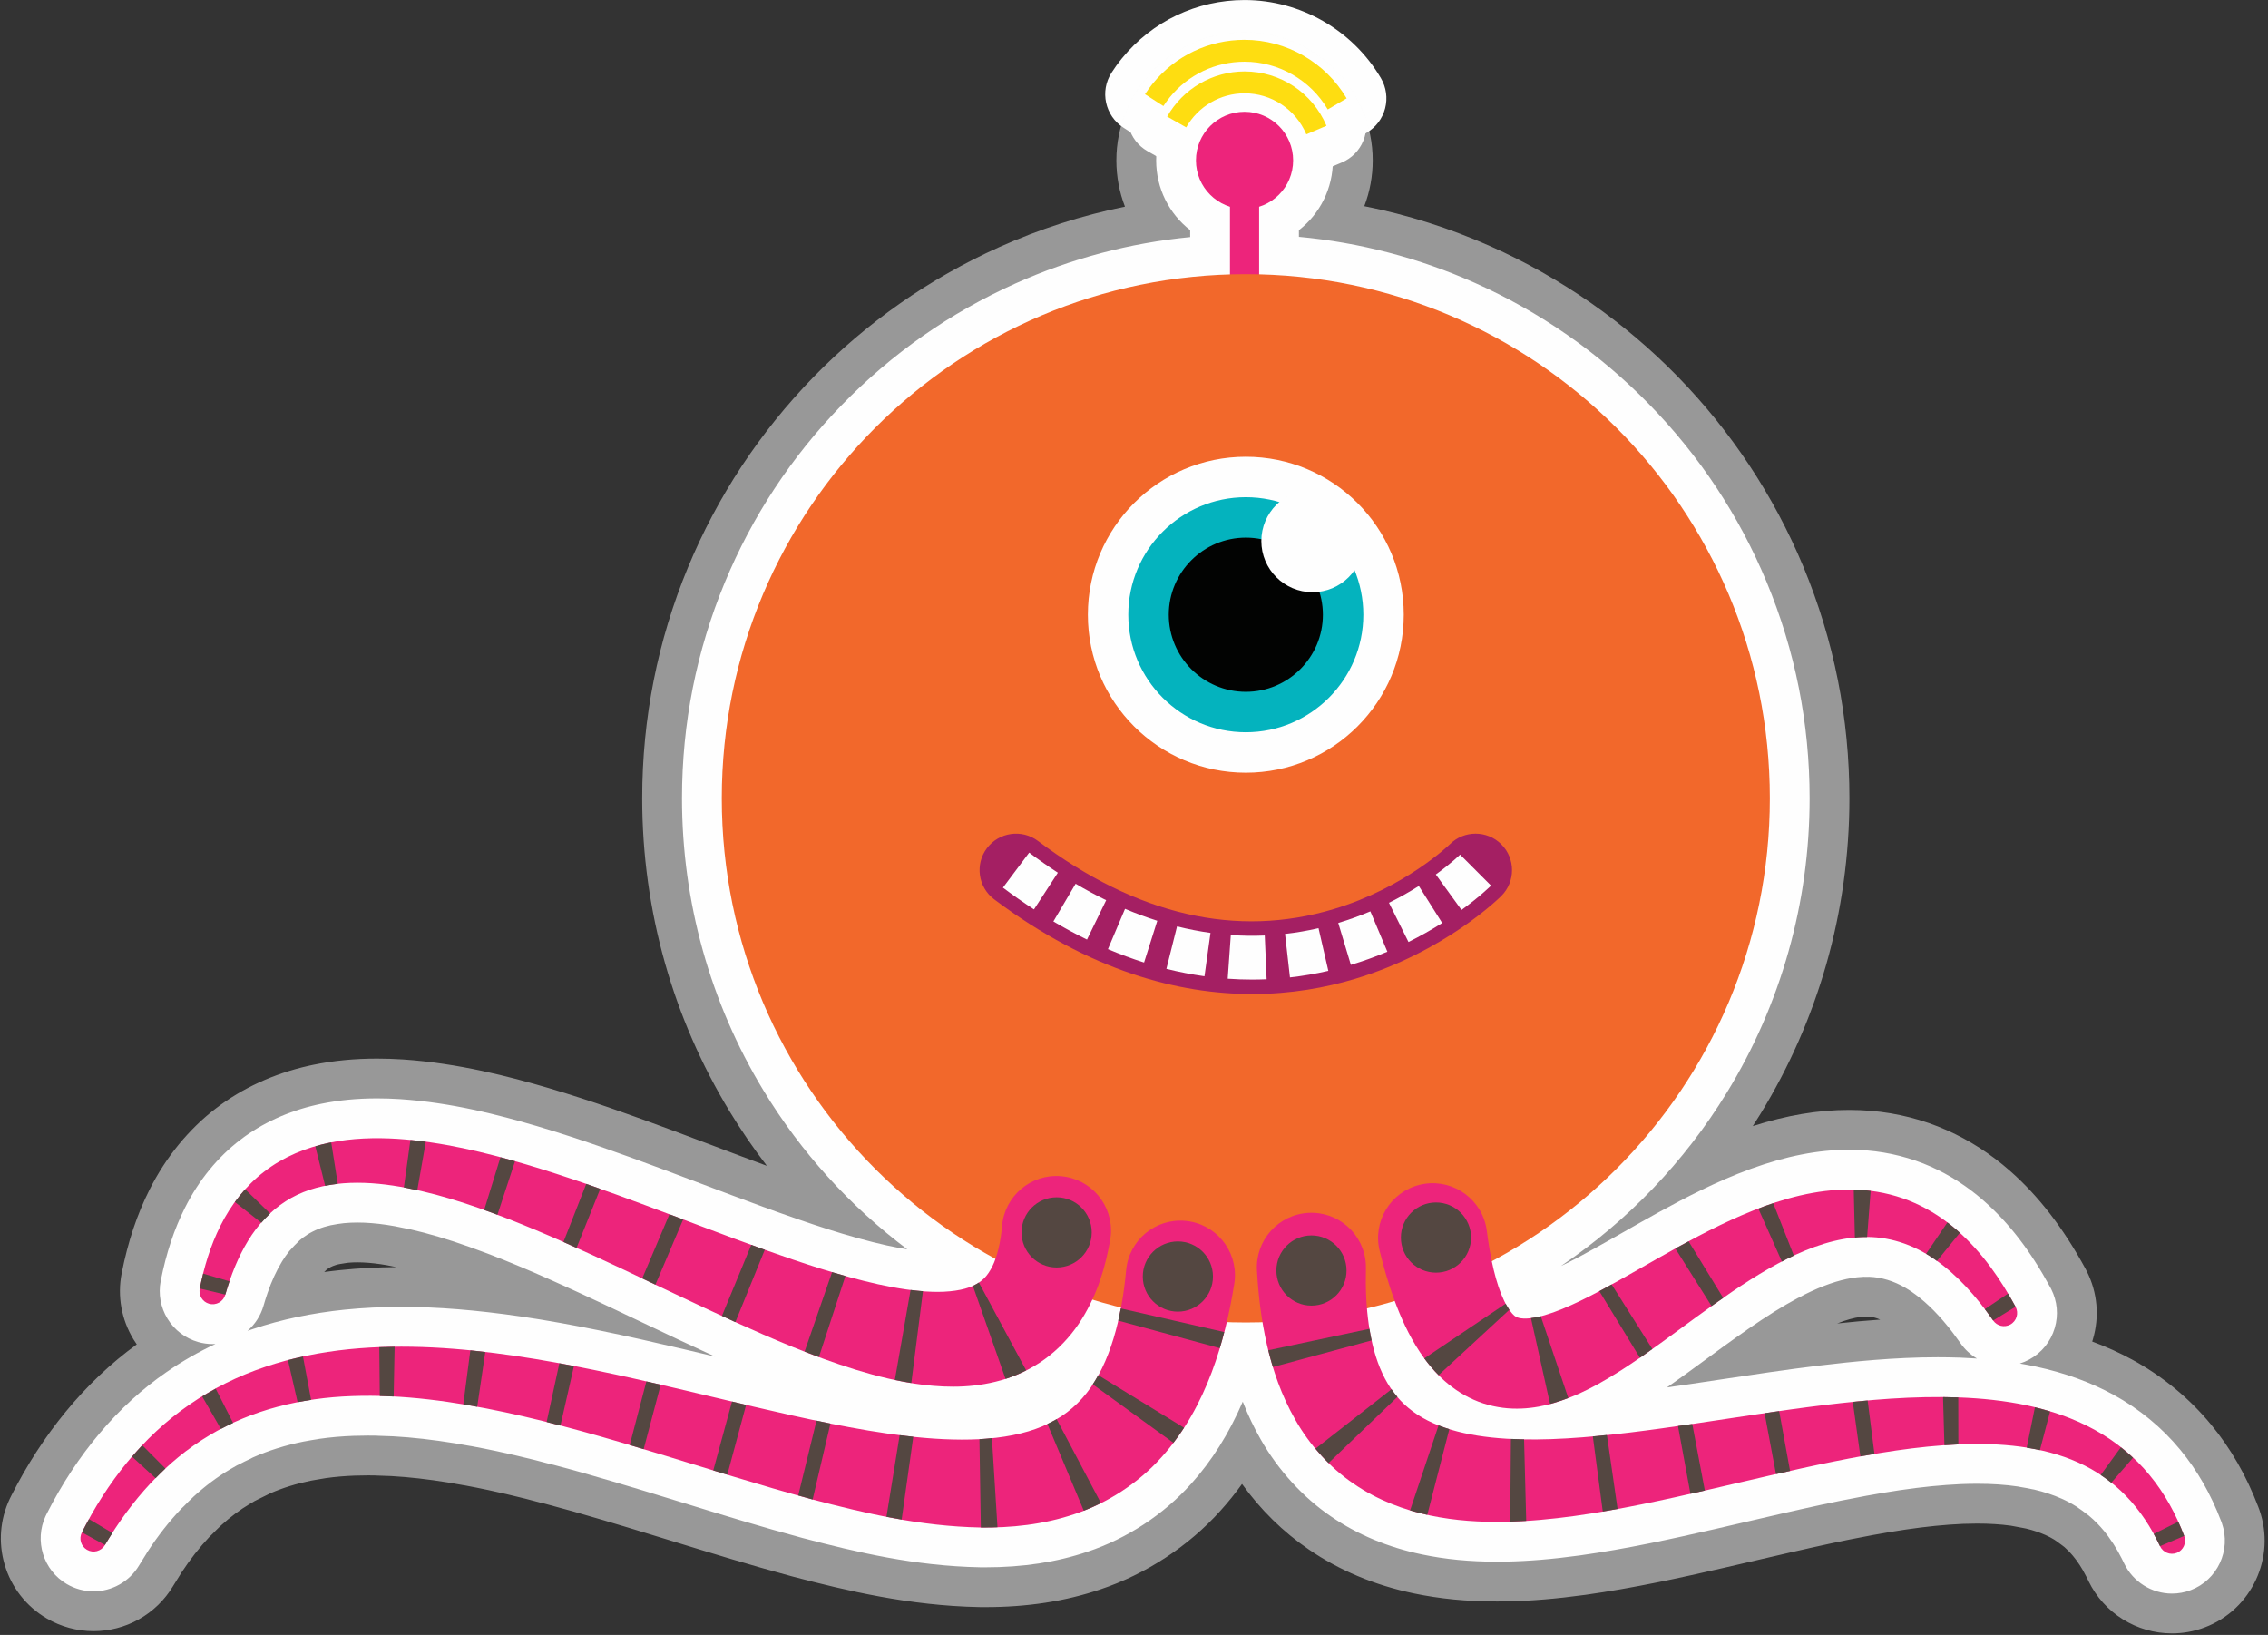 <?xml version="1.0" encoding="UTF-8" standalone="no"?>
<svg width="419px" height="302px" viewBox="0 0 419 302" version="1.1" xmlns="http://www.w3.org/2000/svg" xmlns:xlink="http://www.w3.org/1999/xlink">
    <rect x="0" y="0" width="419" height="302" fill="#333333" stroke="none"/>
    <!-- Generator: Sketch 3.8.3 (29802) - http://www.bohemiancoding.com/sketch -->
    <title>Page 1</title>
    <desc>Created with Sketch.</desc>
    <defs></defs>
    <g id="Page-1" stroke="none" stroke-width="1" fill="none" fill-rule="evenodd">
        <g id="Start-Screen-1" transform="translate(-759, -384)">
            <g id="Group-10" transform="translate(745, 342)">
                <g id="Group-2">
                    <g id="Page-1" transform="translate(14.158, 42)">
                        <path d="M245.138,27.568 C244.521,27.568 243.901,27.49 243.293,27.333 C241.406,26.843 239.791,25.624 238.802,23.943 C236.918,20.739 233.455,18.749 229.764,18.749 C226.611,18.749 223.652,20.159 221.647,22.618 C221.513,22.782 221.387,22.946 221.277,23.098 C221.16,23.261 221.042,23.434 220.914,23.629 C219.502,25.775 217.158,26.942 214.766,26.942 C213.403,26.942 212.026,26.564 210.796,25.772 L207.398,23.587 C203.986,21.391 202.998,16.846 205.191,13.432 C205.436,13.05 205.706,12.653 206.04,12.183 C206.052,12.165 206.065,12.147 206.078,12.13 C206.433,11.639 206.778,11.192 207.131,10.761 C212.71,3.926 220.959,0.006 229.764,0.006 C240.066,0.006 249.719,5.536 254.958,14.438 C255.946,16.118 256.227,18.123 255.738,20.01 C255.249,21.897 254.031,23.513 252.35,24.502 L248.865,26.553 C247.726,27.223 246.438,27.568 245.138,27.568 L245.138,27.568 Z" id="Fill-1" fill="#FEFEFE"></path>
                        <path d="M241.181,32.163 C238.318,32.163 235.597,30.481 234.41,27.678 C233.614,25.8 231.791,24.587 229.764,24.587 C227.956,24.587 226.272,25.574 225.368,27.163 C224.014,29.545 221.53,30.881 218.973,30.881 C217.741,30.881 216.493,30.571 215.346,29.919 L211.833,27.921 C208.306,25.915 207.072,21.429 209.076,17.901 C213.301,10.464 221.228,5.844 229.764,5.844 C239.333,5.844 247.931,11.544 251.668,20.365 C252.428,22.16 252.445,24.184 251.713,25.991 C250.982,27.798 249.563,29.241 247.768,30.001 L244.045,31.579 C243.109,31.976 242.137,32.163 241.181,32.163" id="Fill-6" fill="#FEFEFE"></path>
                        <path d="M74.035,241.406 C80.669,241.406 87.879,241.987 96.077,243.18 C105.825,244.619 115.181,246.642 126.236,249.237 C128.142,249.684 130.062,250.14 131.948,250.59 C127.367,248.498 122.834,246.343 118.446,244.258 L117.942,244.018 C117.887,243.994 117.832,243.968 117.778,243.943 C116.969,243.559 116.158,243.176 115.35,242.794 C115.258,242.75 115.167,242.705 115.078,242.659 C113.819,242.061 112.56,241.466 111.302,240.876 C108.359,239.495 105.92,238.368 103.661,237.348 C103.553,237.305 103.446,237.26 103.34,237.212 C103.063,237.087 102.786,236.962 102.51,236.836 C101.98,236.595 101.479,236.368 100.986,236.152 C100.943,236.133 100.9,236.114 100.857,236.094 C97.239,234.496 93.988,233.139 90.922,231.946 C90.399,231.744 89.866,231.541 89.331,231.34 C89.268,231.318 89.206,231.296 89.144,231.272 C88.303,230.955 87.459,230.65 86.817,230.421 C86.736,230.392 86.655,230.362 86.576,230.33 C82.555,228.9 78.986,227.839 75.685,227.093 C75.571,227.074 75.459,227.052 75.346,227.027 C74.632,226.868 73.901,226.72 73.113,226.574 C73.011,226.555 72.91,226.534 72.81,226.511 C72.252,226.411 71.771,226.331 71.317,226.263 C69.391,225.974 67.557,225.828 65.872,225.828 C65.006,225.828 64.167,225.867 63.371,225.944 C63.267,225.96 63.162,225.974 63.057,225.985 C62.52,226.045 61.96,226.134 61.343,226.256 C61.21,226.282 61.077,226.305 60.945,226.324 C59.285,226.696 57.827,227.281 56.609,228.067 C56.594,228.077 56.58,228.086 56.565,228.095 C56.098,228.391 55.638,228.734 55.191,229.117 C55.056,229.266 54.914,229.409 54.766,229.547 C54.382,229.906 54.031,230.271 53.694,230.662 C53.565,230.812 53.432,230.955 53.294,231.092 C52.815,231.687 52.363,232.332 51.947,233.013 C50.927,234.675 50.026,236.637 49.26,238.859 C49.241,238.921 49.221,238.984 49.2,239.046 C48.968,239.729 48.75,240.425 48.553,241.112 L48.529,241.194 L48.532,241.183 C48.003,243.028 46.952,244.627 45.57,245.836 C45.909,245.717 46.249,245.6 46.591,245.486 C51.793,243.737 57.5,242.535 63.541,241.917 C66.918,241.578 70.444,241.406 74.035,241.406 L74.035,241.406 Z M322.723,245.543 C322.608,245.633 322.49,245.72 322.368,245.803 L322.03,246.036 C321.587,246.342 321.168,246.63 320.761,246.92 C318.913,248.229 317.097,249.561 315.175,250.971 C312.807,252.708 310.366,254.498 307.805,256.286 C308.028,256.255 308.253,256.223 308.481,256.19 C308.587,256.17 308.694,256.152 308.801,256.137 L309.612,256.021 C310.212,255.936 310.811,255.851 311.413,255.763 L311.659,255.727 C313.65,255.433 315.633,255.133 317.622,254.833 C323.584,253.932 329.748,253.001 335.962,252.245 C341.894,251.531 349.734,250.711 357.846,250.711 C359.247,250.711 360.644,250.735 361.998,250.783 C362.005,250.783 362.012,250.784 362.019,250.784 C363.058,250.823 364.074,250.877 365.07,250.946 C363.896,250.248 362.865,249.304 362.06,248.155 C362.04,248.127 362.003,248.075 362.003,248.075 C361.61,247.515 361.176,246.922 360.675,246.262 C360.634,246.208 360.594,246.153 360.555,246.098 C358.281,243.13 355.963,240.771 353.659,239.079 C353.536,238.998 353.414,238.914 353.294,238.824 C353.234,238.78 353.081,238.664 353.081,238.663 C352.908,238.542 352.729,238.423 352.549,238.307 C352.54,238.301 352.521,238.289 352.521,238.289 C352.333,238.168 352.141,238.05 351.951,237.939 C351.914,237.917 351.876,237.894 351.839,237.871 C349.675,236.613 347.433,235.934 345.168,235.849 C345.04,235.855 344.912,235.859 344.784,235.859 C344.767,235.859 344.752,235.859 344.736,235.859 C344.614,235.858 344.492,235.856 344.37,235.854 C344.298,235.852 344.226,235.851 344.153,235.851 L344.162,235.85 C344.149,235.85 344.136,235.851 344.123,235.851 C343.908,235.858 343.597,235.886 343.268,235.915 L343.166,235.924 C343.089,235.93 343.013,235.936 342.937,235.94 C340.444,236.21 337.607,237.077 334.498,238.519 C334.461,238.537 334.424,238.555 334.387,238.572 L334.197,238.662 C333.851,238.826 333.523,238.98 333.23,239.128 C333.223,239.131 333.216,239.135 333.209,239.138 C333.135,239.176 333.059,239.22 332.983,239.262 C332.796,239.365 332.608,239.468 332.419,239.566 C332.272,239.642 332.122,239.713 331.971,239.779 C329.252,241.227 326.291,243.072 322.723,245.543 L322.723,245.543 Z M401.101,294.366 C397.366,294.366 393.917,292.2 392.292,288.841 C392.276,288.809 392.261,288.777 392.246,288.745 C391.975,288.171 391.664,287.569 391.296,286.904 C391.24,286.803 391.187,286.701 391.136,286.598 C390.022,284.629 388.749,282.901 387.351,281.457 C386.847,280.935 386.312,280.437 385.751,279.968 C385.606,279.868 385.462,279.763 385.322,279.652 C384.804,279.241 384.329,278.893 383.869,278.588 C383.731,278.496 383.597,278.401 383.467,278.301 C382.6,277.755 381.684,277.264 380.737,276.841 C379.186,276.146 377.468,275.577 375.62,275.146 C375.465,275.123 375.31,275.095 375.155,275.061 C374.486,274.917 373.796,274.788 373.103,274.677 C372.939,274.65 372.776,274.619 372.615,274.582 C370.318,274.244 367.854,274.08 365.104,274.08 C364.153,274.08 363.156,274.101 362.139,274.141 C362.081,274.145 362.022,274.149 361.964,274.151 C361.219,274.185 360.437,274.23 359.575,274.291 C359.525,274.294 359.475,274.297 359.426,274.3 C355.836,274.56 351.968,275.042 347.616,275.772 C347.531,275.79 347.446,275.806 347.359,275.82 C346.545,275.957 345.725,276.101 344.852,276.26 C344.793,276.27 344.735,276.28 344.676,276.289 C343.183,276.563 341.606,276.867 339.986,277.194 C337.725,277.652 335.317,278.169 332.434,278.813 C332.34,278.838 332.246,278.861 332.15,278.882 C331.293,279.074 330.435,279.266 329.576,279.461 C329.517,279.474 329.459,279.487 329.4,279.499 C327.174,280.007 324.899,280.537 322.697,281.049 C320.707,281.512 318.71,281.977 316.706,282.437 C308.834,284.239 300.427,286.098 291.748,287.31 C291.742,287.311 291.736,287.312 291.73,287.313 C286.612,288.015 282.23,288.379 277.939,288.458 C277.421,288.467 276.919,288.471 276.415,288.471 C271.36,288.471 266.808,288.031 262.499,287.125 C256.222,285.808 250.586,283.452 245.749,280.123 C240.593,276.614 235.987,271.575 232.777,265.932 C231.508,263.72 230.397,261.391 229.432,258.914 C226.899,264.8 223.686,269.907 219.851,274.136 C214.792,279.781 208.011,284.218 200.751,286.632 C195.014,288.571 188.831,289.513 181.852,289.513 C181.543,289.513 181.234,289.512 180.926,289.508 L180.864,289.507 C168.791,289.266 158.124,286.723 148.232,284.129 C148.205,284.122 148.179,284.116 148.153,284.109 C148.08,284.09 148.007,284.071 147.934,284.05 C140.526,282.054 133.281,279.823 126.273,277.665 C123.942,276.948 121.532,276.206 119.176,275.491 C118.425,275.262 117.678,275.037 116.932,274.812 C116.835,274.787 116.738,274.76 116.642,274.732 L116.121,274.575 C115.445,274.372 114.77,274.169 114.094,273.969 C113.994,273.939 113.894,273.908 113.796,273.874 C109.361,272.559 105.615,271.503 102.086,270.575 C101.89,270.54 101.694,270.496 101.5,270.445 L100.774,270.252 C100.17,270.091 99.6,269.938 99.039,269.797 C98.946,269.774 98.854,269.749 98.763,269.723 C96.236,269.092 93.895,268.547 91.616,268.059 C90.063,267.729 88.522,267.422 87.037,267.147 C86.922,267.132 86.808,267.114 86.693,267.093 C85.772,266.926 85.003,266.789 84.243,266.665 C84.144,266.648 84.047,266.63 83.95,266.611 C79.835,265.939 76.066,265.514 72.448,265.313 C72.363,265.312 72.278,265.309 72.193,265.304 C71.395,265.263 70.579,265.239 69.816,265.22 C69.665,265.216 69.513,265.208 69.364,265.195 C68.844,265.185 68.326,265.18 67.82,265.18 C66.926,265.18 66.035,265.196 65.174,265.227 C63.003,265.302 60.873,265.488 58.823,265.783 C58.694,265.81 58.563,265.834 58.432,265.854 C57.77,265.956 56.992,266.079 56.245,266.226 C56.139,266.247 56.032,266.266 55.926,266.282 C52.58,266.956 49.431,267.945 46.55,269.226 C46.367,269.331 46.179,269.428 45.986,269.517 C45.29,269.838 44.677,270.141 44.111,270.443 C43.939,270.534 43.765,270.619 43.589,270.696 C43.139,270.944 42.698,271.198 42.275,271.455 C42.259,271.464 42.243,271.474 42.227,271.484 C39.946,272.842 37.727,274.506 35.628,276.43 C35.554,276.504 35.478,276.578 35.401,276.649 C34.894,277.121 34.377,277.647 33.848,278.189 C33.708,278.332 33.565,278.467 33.418,278.596 C31.14,280.98 29.002,283.704 27.054,286.705 C26.978,286.845 26.896,286.983 26.81,287.118 L26.697,287.295 C26.289,287.936 25.903,288.542 25.559,289.124 C25.544,289.15 25.529,289.175 25.514,289.2 C23.755,292.133 20.55,293.951 17.127,293.951 C15.387,293.951 13.674,293.484 12.171,292.6 C7.835,290.059 6.15,284.59 8.268,280.048 C8.337,279.896 8.41,279.746 8.49,279.597 C14.047,268.619 21.692,259.58 30.608,253.447 C33.443,251.48 36.465,249.746 39.645,248.258 C39.475,248.267 39.303,248.271 39.131,248.271 C38.226,248.271 37.325,248.146 36.453,247.897 C34.078,247.218 32.068,245.688 30.785,243.586 C29.512,241.499 29.067,239.029 29.532,236.63 C29.534,236.62 29.545,236.565 29.545,236.565 C30.558,231.454 32.026,227.034 34.034,223.053 C36.549,218.037 40.087,213.702 44.259,210.532 C48.205,207.495 53.09,205.26 58.39,204.065 C58.668,204.001 58.946,203.941 59.224,203.885 C62.465,203.22 65.837,202.894 69.518,202.894 C70.877,202.894 72.302,202.941 73.755,203.032 C73.767,203.033 73.778,203.034 73.789,203.034 C83.258,203.674 91.88,205.914 99.065,208.021 C99.072,208.024 99.08,208.026 99.088,208.028 C106.972,210.369 114.675,213.152 121.825,215.811 C124.077,216.65 126.291,217.484 128.364,218.268 L129.267,218.609 C133.083,220.05 137.026,221.54 140.867,222.942 C140.959,222.972 141.051,223.003 141.142,223.036 C141.468,223.154 141.794,223.274 142.12,223.394 C142.53,223.544 142.939,223.695 143.347,223.841 L143.455,223.879 C143.56,223.914 143.664,223.951 143.767,223.991 C148.474,225.669 152.1,226.877 155.468,227.887 C155.538,227.906 155.608,227.926 155.678,227.947 C156.415,228.168 157.174,228.387 157.999,228.616 C158.085,228.64 158.17,228.666 158.255,228.693 C160.182,229.228 161.952,229.673 163.66,230.052 C164.99,230.343 166.26,230.585 167.455,230.774 C156.855,222.802 147.814,212.845 140.891,201.435 C131.043,185.205 125.838,166.543 125.838,147.466 C125.838,133.663 128.497,120.251 133.739,107.601 C138.802,95.387 146.062,84.367 155.319,74.848 C164.562,65.341 175.359,57.78 187.409,52.374 C197.691,47.762 208.531,44.886 219.721,43.793 L219.721,42.518 C215.825,39.494 213.437,34.796 213.437,29.625 C213.437,20.622 220.761,13.298 229.764,13.298 C238.767,13.298 246.091,20.622 246.091,29.625 C246.091,34.795 243.703,39.493 239.808,42.518 L239.808,43.747 C251.043,44.792 261.93,47.634 272.262,52.227 C284.369,57.609 295.221,65.162 304.516,74.679 C313.821,84.206 321.121,95.246 326.213,107.491 C331.486,120.172 334.16,133.622 334.16,147.466 C334.16,166.715 328.867,185.522 318.852,201.853 C311.025,214.617 300.551,225.532 288.211,233.862 C289.276,233.355 290.446,232.763 291.765,232.063 C291.835,232.024 291.907,231.986 291.979,231.949 C292.471,231.685 292.967,231.41 293.464,231.136 L294.042,230.817 C294.14,230.763 294.239,230.712 294.338,230.663 C296.123,229.675 297.913,228.654 299.803,227.577 C301.917,226.37 304.104,225.124 306.332,223.898 C311.161,221.248 316.943,218.23 323.264,215.918 C329.837,213.532 335.783,212.376 341.46,212.376 C342.581,212.376 343.706,212.422 344.804,212.513 C348.864,212.851 352.93,213.886 356.564,215.506 C360.037,217.046 363.326,219.167 366.328,221.805 C371.03,225.94 374.946,231.039 378.652,237.854 C378.7,237.942 378.746,238.031 378.79,238.121 C379.925,240.357 380.158,242.9 379.444,245.315 C378.702,247.817 377.032,249.882 374.739,251.13 C374.182,251.432 373.598,251.679 372.998,251.868 C374.017,252.04 375.018,252.232 376.002,252.444 C381.296,253.59 386.102,255.337 390.298,257.639 C395.029,260.218 399.298,263.737 402.647,267.817 C405.753,271.569 408.288,275.995 410.18,280.975 C410.231,281.102 410.279,281.229 410.322,281.358 C412.069,286.345 409.516,291.861 404.547,293.736 C403.444,294.153 402.283,294.366 401.102,294.366 L401.101,294.366 Z" id="Fill-10" fill="#FEFEFE"></path>
                        <g id="Group-14" transform="translate(0, 5.847)" fill-opacity="0.5" fill="#FEFEFE">
                            <path d="M343.591,237.417 C343.665,237.412 343.739,237.406 343.813,237.399 L343.909,237.391 C344.032,237.38 344.186,237.366 344.296,237.357 C344.427,237.36 344.558,237.362 344.689,237.362 C344.721,237.363 344.753,237.363 344.784,237.363 C344.888,237.363 344.993,237.362 345.096,237.359 C345.788,237.412 346.497,237.595 347.216,237.908 C344.398,238.105 341.717,238.358 339.249,238.623 C340.882,237.973 342.336,237.568 343.591,237.417 M64.236,227.399 C64.751,227.354 65.299,227.332 65.872,227.332 C67.193,227.332 68.662,227.451 70.236,227.687 C70.575,227.738 70.951,227.8 71.374,227.875 C71.506,227.903 71.638,227.93 71.772,227.955 C72.229,228.039 72.663,228.125 73.085,228.213 C69.577,228.24 66.129,228.422 62.82,228.755 C62.811,228.756 62.802,228.757 62.793,228.758 C61.764,228.863 60.744,228.984 59.732,229.121 C59.748,229.106 59.763,229.091 59.779,229.076 C59.922,228.943 60.062,228.806 60.2,228.668 C60.303,228.589 60.404,228.518 60.505,228.454 C60.534,228.436 60.562,228.417 60.591,228.398 C61.041,228.109 61.63,227.874 62.348,227.697 C62.49,227.673 62.631,227.647 62.773,227.619 C63.178,227.539 63.546,227.48 63.869,227.444 C63.992,227.431 64.114,227.416 64.236,227.399 M229.764,0.1 C226.574,0.1 223.472,0.729 220.543,1.968 C217.722,3.161 215.191,4.866 213.022,7.036 C210.853,9.206 209.148,11.736 207.954,14.557 C206.715,17.486 206.087,20.588 206.087,23.778 C206.087,26.744 206.627,29.628 207.674,32.328 C199.686,33.951 191.906,36.454 184.401,39.82 C177.981,42.7 171.798,46.215 166.023,50.266 C160.302,54.281 154.927,58.86 150.049,63.876 C145.168,68.896 140.739,74.401 136.886,80.236 C132.992,86.134 129.649,92.426 126.95,98.939 C121.335,112.486 118.488,126.845 118.488,141.619 C118.488,151.973 119.909,162.231 122.711,172.109 C125.428,181.687 129.43,190.87 134.607,199.402 C136.731,202.902 139.041,206.275 141.523,209.506 C138.346,208.334 135.167,207.133 131.837,205.875 L131.354,205.693 C131.315,205.678 131.276,205.663 131.238,205.648 L131.032,205.571 L130.94,205.536 C128.958,204.788 126.658,203.92 124.393,203.076 C117.115,200.37 109.272,197.537 101.18,195.135 C101.164,195.13 101.149,195.125 101.133,195.121 C94.009,193.031 84.519,190.544 74.284,189.853 C74.261,189.852 74.239,189.851 74.217,189.849 C72.61,189.748 71.029,189.697 69.518,189.697 C65.34,189.697 61.488,190.07 57.742,190.838 C57.427,190.902 57.1,190.973 56.771,191.048 C50.439,192.476 44.567,195.174 39.782,198.855 C34.743,202.693 30.488,207.892 27.471,213.897 L27.471,213.897 C25.161,218.477 23.482,223.508 22.338,229.277 L22.338,229.277 L22.33,229.313 C22.326,229.336 22.321,229.359 22.317,229.382 C21.501,233.585 22.281,237.913 24.511,241.569 C24.702,241.882 24.902,242.187 25.111,242.485 C20.327,245.954 15.907,250.145 11.954,254.961 C8.17,259.571 4.806,264.761 1.953,270.389 C1.844,270.597 1.74,270.807 1.642,271.019 C-0.152,274.815 -0.49,279.106 0.696,283.148 C1.928,287.353 4.689,290.888 8.469,293.103 C11.094,294.642 14.087,295.455 17.128,295.455 C20.053,295.455 22.949,294.699 25.502,293.269 C28.093,291.817 30.268,289.707 31.801,287.161 C31.83,287.113 31.859,287.064 31.888,287.015 C32.17,286.538 32.524,285.982 32.899,285.393 L33.01,285.219 C33.124,285.04 33.234,284.858 33.34,284.675 C34.953,282.212 36.702,279.978 38.55,278.019 C38.739,277.844 38.925,277.664 39.106,277.478 C39.571,277.002 40.02,276.544 40.406,276.185 C40.505,276.093 40.603,276 40.699,275.906 C42.397,274.361 44.175,273.032 45.989,271.952 C46.02,271.933 46.051,271.914 46.082,271.896 C46.349,271.734 46.624,271.574 46.904,271.416 C47.128,271.311 47.349,271.2 47.57,271.082 C48.01,270.847 48.5,270.606 49.065,270.345 C49.314,270.23 49.56,270.108 49.801,269.98 C52.081,268.99 54.578,268.214 57.242,267.669 C57.382,267.645 57.523,267.62 57.664,267.592 C58.276,267.471 58.958,267.363 59.545,267.273 C59.716,267.247 59.886,267.218 60.055,267.186 C61.786,266.944 63.585,266.79 65.414,266.727 C65.423,266.727 65.432,266.726 65.441,266.726 C66.214,266.698 67.015,266.684 67.822,266.684 C68.215,266.684 68.616,266.687 69.02,266.694 C69.222,266.707 69.425,266.716 69.628,266.721 C70.343,266.74 71.102,266.762 71.815,266.798 C71.93,266.804 72.045,266.809 72.16,266.812 C75.444,266.999 78.883,267.388 82.647,267.999 C82.781,268.025 82.916,268.049 83.052,268.071 C83.832,268.199 84.664,268.349 85.383,268.479 C85.539,268.508 85.696,268.534 85.853,268.557 C87.226,268.812 88.65,269.097 90.094,269.404 C92.256,269.867 94.476,270.383 96.867,270.979 C96.994,271.014 97.12,271.048 97.248,271.08 C97.756,271.207 98.299,271.352 98.874,271.506 C99.123,271.572 99.372,271.639 99.621,271.705 C99.896,271.777 100.172,271.842 100.449,271.898 C103.801,272.783 107.372,273.79 111.582,275.038 C111.722,275.084 111.863,275.128 112.006,275.17 C112.676,275.369 113.345,275.57 114.016,275.771 L114.529,275.925 C114.664,275.966 114.799,276.004 114.935,276.041 C115.634,276.252 116.334,276.463 117.034,276.676 C119.382,277.388 121.782,278.127 124.104,278.842 C131.16,281.015 138.455,283.261 145.973,285.287 C146.12,285.329 146.267,285.368 146.415,285.405 C156.279,287.99 167.864,290.753 180.717,291.01 C180.758,291.011 180.799,291.011 180.84,291.012 C181.176,291.016 181.514,291.018 181.852,291.018 C189.64,291.018 196.588,289.95 203.091,287.754 C211.529,284.943 219.414,279.783 225.307,273.214 C226.714,271.662 228.046,270.01 229.299,268.265 C232.711,273.022 236.897,277.141 241.603,280.346 C247.241,284.222 253.763,286.956 260.99,288.473 C265.8,289.483 270.847,289.975 276.416,289.975 C276.948,289.975 277.495,289.97 278.04,289.962 C278.052,289.961 278.064,289.961 278.076,289.961 C282.662,289.876 287.318,289.491 292.728,288.749 C292.741,288.747 292.753,288.745 292.766,288.744 C301.735,287.49 310.318,285.593 318.341,283.757 C320.374,283.29 322.411,282.816 324.381,282.358 C326.547,281.854 328.784,281.333 330.968,280.834 C331.048,280.817 331.127,280.8 331.207,280.782 C332.053,280.59 332.897,280.401 333.741,280.212 L333.755,280.209 C333.889,280.179 334.022,280.147 334.154,280.114 C336.923,279.495 339.249,278.997 341.444,278.552 C342.995,278.239 344.503,277.948 345.929,277.686 C346.008,277.673 346.086,277.66 346.164,277.646 C347.005,277.493 347.795,277.354 348.579,277.222 C348.702,277.202 348.824,277.18 348.946,277.156 C352.994,276.48 356.58,276.032 359.889,275.789 C359.955,275.785 360.021,275.781 360.088,275.777 C360.887,275.721 361.609,275.679 362.295,275.648 C362.368,275.644 362.441,275.641 362.514,275.636 C363.406,275.602 364.276,275.584 365.104,275.584 C367.368,275.584 369.457,275.716 371.325,275.976 C371.528,276.017 371.733,276.055 371.939,276.088 C372.505,276.178 373.066,276.284 373.607,276.4 C373.796,276.441 373.984,276.478 374.173,276.511 C375.474,276.826 376.668,277.226 377.727,277.7 C377.731,277.702 377.734,277.703 377.737,277.705 C378.292,277.953 378.83,278.235 379.343,278.546 C379.495,278.656 379.649,278.762 379.806,278.866 C380.087,279.053 380.406,279.288 380.755,279.564 C380.913,279.689 381.073,279.811 381.234,279.928 C381.522,280.179 381.796,280.44 382.054,280.706 C382.06,280.712 382.066,280.719 382.072,280.725 C383.005,281.688 383.874,282.867 384.66,284.233 C384.726,284.361 384.794,284.489 384.864,284.615 C385.157,285.143 385.398,285.609 385.601,286.04 C385.635,286.111 385.669,286.181 385.703,286.251 C387.111,289.136 389.29,291.556 392.016,293.261 C394.745,294.967 397.887,295.87 401.102,295.87 C403.173,295.87 405.207,295.498 407.147,294.765 C415.849,291.479 420.321,281.813 417.258,273.077 C417.186,272.868 417.109,272.661 417.028,272.456 C414.852,266.748 411.921,261.647 408.314,257.29 C404.371,252.49 399.355,248.355 393.805,245.332 C391.473,244.054 388.987,242.928 386.366,241.96 C386.409,241.826 386.451,241.691 386.491,241.555 C387.741,237.331 387.337,232.884 385.356,228.972 C385.277,228.812 385.194,228.653 385.109,228.496 C381.034,221.002 376.478,215.096 371.182,210.439 C367.623,207.311 363.713,204.791 359.556,202.944 C355.114,200.965 350.357,199.753 345.417,199.341 C344.113,199.233 342.784,199.178 341.461,199.178 C335.776,199.178 329.925,200.159 323.655,202.169 C324.151,201.403 324.639,200.629 325.117,199.849 C330.38,191.268 334.45,182.021 337.214,172.367 C340.064,162.409 341.51,152.064 341.51,141.619 C341.51,126.801 338.647,112.402 332.999,98.821 C330.284,92.292 326.923,85.986 323.008,80.078 C319.133,74.232 314.681,68.72 309.773,63.695 C304.869,58.674 299.467,54.095 293.716,50.085 C287.912,46.037 281.698,42.53 275.247,39.663 C267.713,36.314 259.903,33.834 251.889,32.239 C252.913,29.565 253.441,26.712 253.441,23.778 C253.441,20.588 252.813,17.485 251.573,14.556 C250.38,11.735 248.675,9.205 246.505,7.036 C244.336,4.866 241.806,3.161 238.986,1.968 C236.057,0.729 232.954,0.1 229.764,0.1 M229.764,14.802 C234.721,14.802 238.741,18.823 238.741,23.778 C238.741,27.798 236.099,31.202 232.458,32.348 L232.458,44.827 C284.788,46.133 326.81,88.967 326.81,141.619 C326.81,178.666 306.004,210.852 275.441,227.131 C275.547,227.646 275.659,228.154 275.778,228.651 C276.306,230.866 276.982,232.919 277.728,234.441 C277.819,234.63 277.909,234.806 277.998,234.972 L278.007,234.966 C278.247,235.41 278.475,235.794 278.685,236.096 L278.681,236.099 C279.043,236.62 279.351,236.947 279.559,237.134 C279.771,237.32 280.003,237.479 280.464,237.596 C280.758,237.671 281.144,237.715 281.604,237.715 C281.855,237.715 282.128,237.702 282.419,237.673 C282.505,237.665 282.593,237.654 282.682,237.643 L282.679,237.631 C283.238,237.561 283.847,237.439 284.492,237.278 L284.496,237.29 C285.726,236.979 287.082,236.512 288.458,235.946 C290.675,235.039 292.98,233.895 295.311,232.656 L295.311,232.656 C295.326,232.646 295.341,232.639 295.357,232.632 C296.093,232.237 296.841,231.82 297.585,231.411 L297.589,231.418 C301.582,229.216 305.656,226.812 309.874,224.493 C314.889,221.74 320.112,219.051 325.788,216.975 C330.638,215.215 335.942,213.88 341.46,213.88 C342.367,213.88 343.279,213.916 344.196,213.992 C347.42,214.261 350.636,215.065 353.573,216.373 C356.516,217.678 359.17,219.453 361.476,221.48 C366.105,225.551 369.465,230.499 372.195,235.52 L372.2,235.534 C372.842,236.712 372.405,238.185 371.226,238.826 C370.857,239.026 370.459,239.122 370.067,239.122 C369.293,239.122 368.54,238.75 368.075,238.084 C368.056,238.057 368.036,238.029 368.017,238.002 C367.534,237.314 367.036,236.639 366.533,235.975 L366.536,235.973 C363.918,232.527 360.988,229.431 357.685,227.073 L357.68,227.079 C357.552,226.984 357.426,226.883 357.294,226.794 C357.03,226.608 356.762,226.429 356.492,226.256 C356.49,226.255 356.488,226.254 356.485,226.252 C356.218,226.081 355.948,225.915 355.677,225.756 L355.678,225.754 C352.258,223.735 348.546,222.661 344.784,222.642 L344.783,222.661 C344.572,222.66 344.363,222.653 344.152,222.653 C344.065,222.653 343.977,222.654 343.889,222.657 C343.434,222.672 342.979,222.714 342.522,222.754 L342.522,222.748 C338.741,223.097 334.946,224.346 331.243,226.079 L331.244,226.081 C330.803,226.289 330.361,226.496 329.922,226.717 C329.626,226.865 329.334,227.039 329.038,227.192 L329.03,227.174 C325.353,229.09 321.762,231.409 318.189,233.896 L318.195,233.906 C317.628,234.297 317.063,234.683 316.501,235.083 C312.065,238.227 307.66,241.604 302.872,244.917 C302.85,244.929 302.832,244.944 302.808,244.96 L302.808,244.96 C300.426,246.598 297.946,248.224 295.2,249.747 C292.416,251.263 289.383,252.738 285.579,253.675 C283.907,254.074 282.065,254.357 280.062,254.357 C279.788,254.357 279.51,254.352 279.23,254.341 C276.918,254.26 274.402,253.73 272.106,252.708 C269.8,251.7 267.782,250.254 266.152,248.711 C265.061,247.675 264.127,246.598 263.303,245.515 C263.264,245.463 263.225,245.411 263.187,245.36 C262.822,244.874 262.478,244.388 262.155,243.904 C260.03,240.683 258.657,237.537 257.51,234.474 C255.819,234.975 254.109,235.429 252.381,235.838 C252.488,237.126 252.639,238.386 252.837,239.611 L252.847,239.608 C252.962,240.336 253.093,241.049 253.245,241.749 L253.24,241.75 C253.717,243.951 254.366,246.004 255.223,247.835 C255.717,248.898 256.274,249.878 256.9,250.784 L256.921,250.767 C257.259,251.261 257.624,251.731 258.01,252.182 L257.989,252.202 C258.627,252.949 259.326,253.638 260.093,254.273 C261.632,255.55 263.49,256.612 265.608,257.451 L265.609,257.448 C266.245,257.702 266.914,257.925 267.599,258.139 L267.597,258.15 C267.699,258.182 267.801,258.214 267.905,258.245 C271.265,259.246 275.027,259.76 278.976,259.954 L278.976,259.947 C279.78,259.985 280.59,260.014 281.409,260.029 L281.409,260.034 C281.914,260.043 282.421,260.047 282.93,260.047 C285.03,260.047 287.162,259.975 289.298,259.852 C290.894,259.758 292.499,259.635 294.11,259.491 L294.109,259.479 C294.975,259.402 295.843,259.314 296.713,259.225 L296.716,259.241 C301.05,258.796 305.433,258.209 309.842,257.574 L309.841,257.567 C310.723,257.441 311.601,257.318 312.483,257.188 L312.483,257.189 C312.571,257.176 312.659,257.163 312.747,257.15 C320.678,255.978 328.702,254.686 336.849,253.696 C343.741,252.865 350.738,252.215 357.847,252.215 C359.14,252.215 360.438,252.237 361.739,252.283 C365.961,252.443 370.225,252.873 374.457,253.783 C378.679,254.697 382.886,256.108 386.774,258.243 C390.663,260.361 394.181,263.239 396.972,266.642 C399.779,270.027 401.87,273.92 403.352,277.85 L403.361,277.87 L403.36,277.871 L403.365,277.883 C403.838,279.139 403.206,280.539 401.952,281.012 C401.672,281.118 401.385,281.168 401.102,281.168 C400.182,281.168 399.309,280.639 398.9,279.775 C398.897,279.769 398.894,279.763 398.891,279.756 L398.891,279.756 C398.525,278.983 398.134,278.234 397.726,277.497 L397.735,277.493 C396.309,274.906 394.62,272.55 392.629,270.495 C391.773,269.608 390.863,268.785 389.907,268.026 L389.89,268.046 C389.254,267.541 388.603,267.06 387.931,266.614 L387.944,266.597 C386.61,265.712 385.204,264.94 383.738,264.284 C381.496,263.279 379.139,262.539 376.708,262.01 L376.704,262.029 C375.898,261.855 375.086,261.703 374.266,261.572 L374.27,261.552 C371.281,261.076 368.203,260.883 365.104,260.883 C363.986,260.883 362.865,260.908 361.745,260.954 C361.708,260.955 361.672,260.958 361.635,260.959 L361.635,260.961 C360.78,260.999 359.923,261.051 359.062,261.111 L359.062,261.109 C354.77,261.414 350.458,261.989 346.138,262.72 L346.139,262.725 C345.271,262.871 344.406,263.023 343.54,263.18 L343.539,263.178 C341.871,263.482 340.202,263.805 338.532,264.142 C335.874,264.681 333.213,265.258 330.547,265.856 L330.548,265.861 C329.681,266.055 328.815,266.249 327.947,266.446 L327.946,266.444 C323.676,267.419 319.388,268.433 315.062,269.426 C307.147,271.237 299.116,273.012 290.731,274.183 C286.533,274.759 282.244,275.18 277.803,275.262 C277.343,275.269 276.881,275.273 276.417,275.273 C272.408,275.273 268.267,274.979 264.01,274.085 C259.282,273.092 254.342,271.27 249.901,268.21 C245.449,265.185 241.728,260.957 239.162,256.443 C236.561,251.915 234.962,247.178 233.898,242.561 C233.58,241.163 233.311,239.773 233.081,238.39 C232.057,238.422 231.03,238.441 229.998,238.441 C228.822,238.441 227.65,238.418 226.484,238.377 C225.76,241.459 224.855,244.556 223.693,247.653 C221.643,253.078 218.726,258.592 214.394,263.365 C210.108,268.153 204.335,271.849 198.419,273.814 C192.783,275.722 187.167,276.316 181.852,276.316 C181.571,276.316 181.29,276.314 181.011,276.311 C169.863,276.088 159.763,273.708 149.973,271.139 L149.973,271.14 C149.966,271.138 149.956,271.137 149.949,271.133 C140.166,268.501 130.715,265.463 121.309,262.61 C120.457,262.351 119.606,262.094 118.755,261.838 L118.754,261.844 C117.895,261.586 117.039,261.328 116.182,261.074 L116.184,261.068 C111.915,259.8 107.652,258.583 103.385,257.469 L103.38,257.492 C102.53,257.267 101.68,257.035 100.829,256.821 L100.83,256.816 C98.274,256.174 95.715,255.573 93.153,255.024 C91.44,254.66 89.724,254.318 88.006,254.004 L88.004,254.013 C87.147,253.858 86.29,253.705 85.433,253.564 L85.434,253.558 C81.145,252.849 76.85,252.336 72.57,252.111 L72.57,252.116 C71.715,252.072 70.86,252.047 70.004,252.025 L70.004,252.009 C69.276,251.991 68.549,251.982 67.822,251.982 C66.849,251.982 65.877,251.999 64.907,252.034 C62.359,252.122 59.822,252.349 57.316,252.728 L57.319,252.741 C56.484,252.869 55.65,253.005 54.824,253.167 L54.823,253.16 C50.695,253.965 46.681,255.21 42.89,256.969 L42.905,256.997 C42.144,257.348 41.393,257.715 40.653,258.11 L40.64,258.087 C39.905,258.478 39.18,258.889 38.465,259.322 C35.571,261.046 32.881,263.099 30.393,265.412 L30.398,265.417 C29.777,265.995 29.181,266.6 28.587,267.208 L28.568,267.191 C25.592,270.231 22.933,273.649 20.594,277.314 L20.61,277.324 C20.142,278.058 19.672,278.791 19.23,279.541 L19.229,279.541 C19.227,279.546 19.224,279.55 19.221,279.555 C18.768,280.325 17.959,280.754 17.127,280.754 C16.71,280.754 16.286,280.646 15.9,280.418 C14.792,279.769 14.392,278.375 14.96,277.243 L14.975,277.215 L14.973,277.214 L14.982,277.199 C19.53,268.174 26.056,259.649 34.786,253.648 C39.118,250.641 43.919,248.283 48.921,246.611 C53.923,244.929 59.108,243.913 64.289,243.383 C67.548,243.055 70.798,242.91 74.035,242.91 C81.117,242.91 88.135,243.605 95.019,244.608 C105.061,246.09 114.877,248.274 124.556,250.546 C128.079,251.372 131.585,252.215 135.076,253.045 L135.076,253.043 C135.946,253.25 136.816,253.456 137.682,253.661 L137.682,253.662 C142.038,254.69 146.37,255.684 150.682,256.586 L150.686,256.571 C151.537,256.748 152.391,256.942 153.239,257.112 C157.526,257.962 161.821,258.724 166.045,259.263 L166.047,259.256 C166.887,259.36 167.726,259.459 168.565,259.546 L168.563,259.558 C171.643,259.884 174.675,260.075 177.628,260.075 C178.681,260.075 179.724,260.051 180.755,260 C180.783,259.998 180.811,259.996 180.839,259.995 C181.604,259.952 182.349,259.879 183.096,259.8 L183.098,259.822 C186.513,259.479 189.698,258.771 192.437,257.616 C192.749,257.485 193.053,257.346 193.354,257.204 L193.34,257.172 C193.927,256.894 194.508,256.615 195.047,256.295 L195.053,256.307 C197.225,255.03 199.056,253.421 200.612,251.444 C201.006,250.947 201.382,250.426 201.74,249.882 L201.716,249.864 C202.074,249.323 202.41,248.757 202.734,248.17 L202.762,248.187 C204.379,245.261 205.578,241.819 206.439,238.102 L206.433,238.101 C206.605,237.36 206.757,236.604 206.905,235.843 L206.914,235.845 C206.925,235.79 206.935,235.734 206.946,235.678 C205.157,235.242 203.389,234.754 201.642,234.219 C201.078,235.43 200.43,236.644 199.676,237.854 C198.163,240.272 196.158,242.623 193.746,244.54 C191.339,246.467 188.563,247.905 185.823,248.797 C182.341,249.92 179.022,250.3 175.904,250.3 C174.065,250.3 172.295,250.168 170.605,249.978 C166.023,249.431 161.852,248.365 157.855,247.143 C149.889,244.657 142.597,241.493 135.447,238.26 C130.538,236.024 125.718,233.728 120.93,231.452 L120.929,231.455 C120.115,231.069 119.3,230.683 118.487,230.299 L118.489,230.294 C117.134,229.651 115.779,229.01 114.426,228.375 C111.736,227.113 109.05,225.867 106.36,224.655 L106.357,224.662 C105.549,224.299 104.743,223.926 103.934,223.571 L103.934,223.57 C100.496,222.051 97.05,220.596 93.586,219.248 C92.972,219.011 92.356,218.778 91.741,218.546 L91.74,218.548 C90.927,218.241 90.11,217.945 89.293,217.653 L89.294,217.648 C85.198,216.183 81.071,214.906 76.936,213.994 L76.934,214.003 C76.108,213.82 75.282,213.654 74.454,213.5 L74.455,213.492 C73.774,213.367 73.093,213.25 72.411,213.147 C70.227,212.82 68.029,212.63 65.872,212.63 C64.646,212.63 63.433,212.691 62.243,212.824 L62.244,212.833 C61.457,212.92 60.68,213.047 59.914,213.199 L59.91,213.183 C57.3,213.703 54.835,214.618 52.626,216.043 C51.598,216.695 50.631,217.453 49.726,218.3 L49.752,218.325 C49.182,218.857 48.64,219.42 48.122,220.022 L48.097,220.002 C47.213,221.027 46.403,222.142 45.675,223.334 C44.263,225.635 43.142,228.164 42.236,230.836 L42.239,230.837 C41.971,231.627 41.721,232.425 41.488,233.238 C41.481,233.263 41.473,233.287 41.466,233.312 C41.161,234.377 40.189,235.074 39.131,235.074 C38.911,235.074 38.688,235.044 38.465,234.981 C37.245,234.631 36.51,233.408 36.747,232.184 L36.755,232.147 C37.528,228.247 38.703,224.271 40.596,220.517 C42.475,216.77 45.18,213.213 48.72,210.526 C52.054,207.955 56.026,206.284 60.025,205.385 C60.245,205.334 60.465,205.286 60.685,205.242 C63.64,204.635 66.599,204.398 69.518,204.399 C70.785,204.399 72.045,204.443 73.294,204.522 C81.553,205.079 89.393,206.998 96.996,209.228 C104.599,211.486 111.979,214.145 119.264,216.854 C121.44,217.664 123.607,218.482 125.768,219.298 C125.863,219.334 125.959,219.37 126.055,219.406 L126.055,219.406 C130.27,220.998 134.46,222.584 138.634,224.105 L138.636,224.1 C139.382,224.37 140.129,224.65 140.873,224.916 C140.963,224.948 141.047,224.979 141.136,225.008 L141.136,225.01 C145.292,226.494 149.449,227.915 153.565,229.143 L153.566,229.141 C154.388,229.387 155.209,229.623 156.03,229.852 L156.028,229.856 C158.055,230.423 160.071,230.938 162.068,231.381 C164.101,231.827 166.116,232.192 168.064,232.439 L168.066,232.427 C168.841,232.526 169.601,232.606 170.352,232.661 L170.351,232.673 C170.917,232.716 171.478,232.752 172.027,232.769 C172.364,232.781 172.697,232.787 173.026,232.787 C175.677,232.787 178.012,232.396 179.577,231.683 L179.576,231.68 C179.6,231.669 179.626,231.661 179.648,231.652 C180.037,231.464 180.373,231.27 180.686,231.065 L180.688,231.069 C181.782,230.349 182.455,229.473 183.177,228.077 C183.383,227.663 183.575,227.2 183.752,226.699 C153.63,210.287 133.188,178.341 133.188,141.619 C133.188,89.124 174.96,46.39 227.07,44.842 L227.07,32.348 C223.429,31.203 220.787,27.798 220.787,23.778 C220.787,18.823 224.806,14.802 229.764,14.802" id="Fill-12"></path>
                        </g>
                        <path d="M248.623,18.167 L245.138,20.217 C241.94,14.778 236.047,11.398 229.764,11.398 C224.391,11.398 219.358,13.794 215.951,17.971 C215.728,18.245 215.513,18.525 215.308,18.81 C215.125,19.064 214.948,19.324 214.772,19.59 L211.375,17.404 C211.585,17.077 211.806,16.757 212.031,16.441 C212.285,16.09 212.546,15.748 212.819,15.417 C216.997,10.294 223.174,7.357 229.764,7.357 C237.475,7.357 244.699,11.499 248.623,18.167" id="Fill-15" fill="#FEDD11"></path>
                        <path d="M244.9,23.233 L241.178,24.811 C239.228,20.208 234.748,17.236 229.764,17.236 C225.316,17.236 221.187,19.647 218.98,23.529 L215.467,21.531 C218.387,16.39 223.865,13.195 229.764,13.195 C236.375,13.195 242.316,17.134 244.9,23.233" id="Fill-17" fill="#FEDD11"></path>
                        <path d="M220.787,29.625 C220.787,34.584 224.806,38.607 229.764,38.607 C234.721,38.607 238.741,34.584 238.741,29.625 C238.741,24.67 234.721,20.649 229.764,20.649 C224.806,20.649 220.787,24.67 220.787,29.625" id="Fill-19" fill="#ED247B"></path>
                        <polygon id="Fill-21" fill="#ED247B" points="227.07 66.64 232.458 66.64 232.458 37.258 227.07 37.258"></polygon>
                        <path d="M326.81,147.466 C326.81,200.939 283.465,244.287 229.998,244.287 C176.534,244.287 133.188,200.939 133.188,147.466 C133.188,93.992 176.534,50.643 229.998,50.643 C283.465,50.643 326.81,93.992 326.81,147.466" id="Fill-23" fill="#F2682B"></path>
                        <path d="M36.755,237.994 C37.528,234.094 38.703,230.118 40.596,226.364 C42.475,222.617 45.18,219.06 48.72,216.373 C52.238,213.66 56.465,211.948 60.685,211.089 C64.924,210.219 69.171,210.109 73.294,210.369 C81.553,210.926 89.393,212.845 96.996,215.075 C104.599,217.333 111.979,219.992 119.264,222.701 C126.543,225.412 133.727,228.199 140.873,230.763 C148.005,233.313 155.141,235.691 162.068,237.228 C165.52,237.985 168.925,238.519 172.027,238.616 C175.126,238.727 177.891,238.321 179.648,237.499 C181.408,236.652 182.25,235.715 183.177,233.924 C184.067,232.136 184.71,229.46 184.968,226.45 C185.443,220.902 190.326,216.79 195.873,217.265 C201.424,217.742 205.534,222.626 205.059,228.173 C205.031,228.49 204.989,228.8 204.933,229.109 L204.9,229.288 C204.061,233.883 202.714,238.82 199.676,243.701 C198.163,246.119 196.158,248.469 193.746,250.387 C191.339,252.313 188.563,253.752 185.823,254.644 C180.287,256.429 175.161,256.336 170.605,255.825 C166.023,255.278 161.852,254.212 157.855,252.99 C149.889,250.504 142.597,247.34 135.447,244.106 C128.31,240.857 121.362,237.479 114.426,234.222 C107.492,230.968 100.578,227.815 93.586,225.095 C86.603,222.394 79.508,220.062 72.411,218.994 C65.366,217.94 58.187,218.303 52.626,221.889 C49.848,223.653 47.506,226.183 45.675,229.18 C43.833,232.182 42.486,235.571 41.466,239.159 C41.097,240.445 39.756,241.195 38.465,240.827 C37.244,240.478 36.51,239.255 36.747,238.031 L36.755,237.994 Z" id="Fill-24" fill="#ED247B"></path>
                        <path d="M14.982,283.046 C19.529,274.02 26.056,265.496 34.786,259.495 C39.118,256.488 43.919,254.13 48.921,252.458 C53.923,250.776 59.108,249.76 64.289,249.23 C74.676,248.186 84.989,248.994 95.019,250.454 C105.061,251.937 114.877,254.121 124.556,256.393 C134.232,258.661 143.784,261.061 153.239,262.958 C162.653,264.825 172.109,266.274 180.755,265.847 C185.054,265.623 189.08,264.878 192.437,263.463 C195.804,262.046 198.467,260.016 200.612,257.29 C204.933,251.849 207.086,243.434 207.891,234.631 C208.396,229.091 213.296,225.009 218.835,225.516 C224.375,226.022 228.457,230.924 227.951,236.464 C227.931,236.685 227.904,236.907 227.869,237.122 L227.854,237.216 C226.99,242.591 225.74,248.045 223.693,253.5 C221.642,258.925 218.726,264.439 214.394,269.211 C210.108,274 204.335,277.696 198.419,279.661 C192.485,281.67 186.573,282.222 181.011,282.158 C169.853,281.935 159.747,279.551 149.949,276.98 C140.166,274.348 130.715,271.31 121.309,268.457 C111.911,265.6 102.561,262.884 93.153,260.871 C83.755,258.871 74.264,257.541 64.907,257.881 C55.579,258.202 46.377,260.374 38.465,265.168 C30.513,269.906 24.089,277.121 19.221,285.402 C18.541,286.559 17.055,286.945 15.9,286.265 C14.792,285.616 14.392,284.222 14.961,283.09 L14.982,283.046 Z" id="Fill-25" fill="#ED247B"></path>
                        <path d="M398.9,285.622 C397.255,282.129 395.191,278.987 392.629,276.342 C390.08,273.701 387.061,271.617 383.738,270.131 C377.069,267.142 369.395,266.486 361.745,266.8 C354.058,267.135 346.296,268.422 338.532,269.988 C330.761,271.564 322.972,273.458 315.062,275.272 C307.147,277.084 299.116,278.859 290.731,280.03 C286.533,280.606 282.244,281.026 277.803,281.109 C273.365,281.18 268.76,280.93 264.01,279.932 C259.282,278.939 254.342,277.117 249.901,274.057 C245.449,271.032 241.728,266.804 239.162,262.29 C236.561,257.762 234.962,253.024 233.898,248.407 C232.844,243.776 232.314,239.224 232.063,234.757 L232.056,234.668 C231.743,229.109 235.995,224.353 241.551,224.041 C247.104,223.726 251.864,227.976 252.176,233.534 C252.193,233.803 252.196,234.092 252.189,234.357 C252.006,241.515 252.788,248.482 255.223,253.682 C256.434,256.285 258.013,258.4 260.093,260.12 C262.166,261.84 264.816,263.171 267.905,264.092 C274.115,265.942 281.686,266.139 289.298,265.699 C296.96,265.247 304.82,264.165 312.747,262.997 C320.678,261.825 328.701,260.533 336.849,259.542 C344.995,258.561 353.288,257.831 361.739,258.129 C365.961,258.29 370.225,258.72 374.457,259.63 C378.679,260.544 382.887,261.955 386.774,264.09 C390.663,266.208 394.181,269.085 396.972,272.489 C399.779,275.874 401.87,279.767 403.352,283.697 L403.365,283.73 C403.838,284.986 403.206,286.386 401.952,286.859 C400.762,287.309 399.435,286.751 398.9,285.622" id="Fill-26" fill="#ED247B"></path>
                        <path d="M368.075,243.931 C364.981,239.504 361.427,235.492 357.294,232.641 C353.18,229.767 348.559,228.32 343.889,228.504 C339.209,228.66 334.484,230.279 329.922,232.564 C325.352,234.854 320.922,237.791 316.501,240.93 C312.065,244.074 307.66,247.451 302.872,250.763 C300.471,252.416 297.97,254.057 295.2,255.594 C292.416,257.11 289.383,258.585 285.579,259.522 C283.678,259.976 281.557,260.279 279.23,260.187 C276.918,260.107 274.402,259.577 272.106,258.555 C269.8,257.546 267.782,256.1 266.152,254.558 C264.52,253.008 263.233,251.367 262.155,249.751 C260.015,246.506 258.637,243.339 257.485,240.255 C256.35,237.168 255.493,234.148 254.755,231.164 L254.731,231.069 C253.395,225.66 256.696,220.193 262.106,218.857 C267.51,217.521 272.978,220.824 274.312,226.23 C274.409,226.611 274.477,227.004 274.526,227.382 C274.842,229.86 275.246,232.273 275.778,234.498 C276.306,236.713 276.982,238.766 277.728,240.288 C278.484,241.853 279.184,242.644 279.559,242.981 C279.771,243.167 280.003,243.326 280.464,243.443 C280.919,243.558 281.593,243.602 282.419,243.52 C284.082,243.357 286.246,242.703 288.458,241.792 C290.689,240.88 293.01,239.727 295.357,238.479 C300.061,235.969 304.868,233.092 309.874,230.339 C314.889,227.587 320.112,224.898 325.788,222.822 C331.434,220.772 337.697,219.299 344.196,219.839 C347.42,220.107 350.636,220.912 353.573,222.22 C356.516,223.525 359.17,225.3 361.476,227.327 C366.105,231.398 369.464,236.346 372.195,241.367 L372.2,241.381 C372.842,242.558 372.405,244.032 371.226,244.673 C370.128,245.269 368.775,244.934 368.075,243.931" id="Fill-27" fill="#ED247B"></path>
                        <path d="M168.066,238.274 L165.16,254.898 C166.158,255.11 167.171,255.298 168.203,255.468 L170.352,238.508 C169.601,238.453 168.841,238.373 168.066,238.274" id="Fill-28" fill="#544741"></path>
                        <path d="M140.873,230.763 C140.129,230.497 139.382,230.217 138.636,229.946 L133.217,243.067 C133.965,243.41 134.696,243.765 135.447,244.106 C135.531,244.145 135.617,244.181 135.701,244.22 L141.136,230.855 C141.047,230.825 140.963,230.794 140.873,230.763" id="Fill-29" fill="#544741"></path>
                        <path d="M123.517,224.298 L118.487,236.146 C119.3,236.53 120.115,236.916 120.928,237.302 L126.055,225.252 C125.211,224.935 124.366,224.618 123.517,224.298" id="Fill-30" fill="#544741"></path>
                        <path d="M179.648,237.499 C179.626,237.508 179.6,237.515 179.576,237.526 L185.609,254.706 C185.682,254.682 185.752,254.667 185.823,254.644 C187.028,254.251 188.236,253.735 189.422,253.138 L180.686,236.912 C180.373,237.117 180.037,237.311 179.648,237.499" id="Fill-31" fill="#544741"></path>
                        <path d="M153.566,234.988 L148.487,249.654 C149.364,249.997 150.24,250.343 151.131,250.674 L156.029,235.698 C155.209,235.47 154.388,235.234 153.566,234.988" id="Fill-32" fill="#544741"></path>
                        <path d="M108.148,218.685 L103.934,229.418 C104.743,229.773 105.549,230.146 106.357,230.509 L110.731,219.601 C109.868,219.296 109.013,218.985 108.148,218.685" id="Fill-33" fill="#544741"></path>
                        <path d="M60.685,211.089 C59.819,211.264 58.953,211.487 58.092,211.738 L59.914,219.045 C60.68,218.893 61.457,218.767 62.244,218.68 L61.036,211.032 C60.919,211.054 60.802,211.065 60.685,211.089" id="Fill-34" fill="#544741"></path>
                        <path d="M36.755,237.994 L36.751,238.014 L41.472,239.138 C41.709,238.307 41.965,237.492 42.239,236.684 L37.371,235.263 C37.142,236.175 36.936,237.087 36.755,237.994" id="Fill-35" fill="#544741"></path>
                        <path d="M43.232,222.035 L48.122,225.869 C48.64,225.267 49.182,224.704 49.753,224.172 L45.134,219.68 C44.454,220.433 43.822,221.224 43.232,222.035" id="Fill-36" fill="#544741"></path>
                        <path d="M75.664,210.577 L74.454,219.347 C75.282,219.501 76.108,219.667 76.935,219.85 L78.508,210.911 C77.567,210.783 76.617,210.67 75.664,210.577" id="Fill-37" fill="#544741"></path>
                        <path d="M92.301,213.761 L89.293,223.5 C90.11,223.792 90.927,224.088 91.74,224.395 L94.991,214.501 C94.097,214.249 93.2,214.002 92.301,213.761" id="Fill-38" fill="#544741"></path>
                        <path d="M180.79,265.845 L181.048,282.158 C182.062,282.169 183.089,282.151 184.123,282.116 L183.096,265.647 C182.332,265.728 181.572,265.803 180.79,265.845" id="Fill-39" fill="#544741"></path>
                        <path d="M166.047,265.103 L163.609,280.18 C164.539,280.361 165.475,280.531 166.418,280.692 L168.565,265.393 C167.726,265.305 166.887,265.207 166.047,265.103" id="Fill-40" fill="#544741"></path>
                        <path d="M153.239,262.959 C152.391,262.789 151.537,262.595 150.686,262.417 L147.31,276.241 C148.189,276.486 149.061,276.742 149.949,276.98 C149.957,276.983 149.966,276.985 149.973,276.987 L153.259,262.964 C153.252,262.962 153.246,262.96 153.239,262.959" id="Fill-41" fill="#544741"></path>
                        <path d="M226.014,246.059 L206.905,241.69 C206.757,242.451 206.605,243.207 206.433,243.947 L225.192,249.031 C225.491,248.04 225.756,247.049 226.014,246.059" id="Fill-42" fill="#544741"></path>
                        <path d="M135.076,258.89 L131.613,271.613 C132.477,271.88 133.342,272.143 134.208,272.408 L137.682,259.508 C136.816,259.303 135.946,259.096 135.076,258.89" id="Fill-43" fill="#544741"></path>
                        <path d="M193.34,263.019 L200.068,279.052 C201.133,278.638 202.193,278.171 203.235,277.651 L195.047,262.141 C194.508,262.461 193.927,262.741 193.34,263.019" id="Fill-44" fill="#544741"></path>
                        <path d="M201.716,255.711 L216.62,266.512 C217.316,265.601 217.976,264.677 218.588,263.734 L202.734,254.017 C202.411,254.604 202.074,255.17 201.716,255.711" id="Fill-45" fill="#544741"></path>
                        <path d="M69.918,248.857 L70.004,257.872 C70.86,257.894 71.715,257.919 72.57,257.963 L72.744,248.777 C71.803,248.787 70.861,248.82 69.918,248.857" id="Fill-46" fill="#544741"></path>
                        <path d="M24.241,269.078 L28.587,273.055 C29.181,272.447 29.777,271.842 30.398,271.264 L26.125,266.96 C25.476,267.649 24.857,268.361 24.241,269.078" id="Fill-47" fill="#544741"></path>
                        <path d="M14.982,283.046 L14.973,283.061 L19.23,285.388 C19.672,284.638 20.142,283.905 20.61,283.17 L16.286,280.611 C15.841,281.421 15.395,282.227 14.982,283.046" id="Fill-48" fill="#544741"></path>
                        <path d="M37.199,257.952 L40.653,263.956 C41.393,263.562 42.144,263.194 42.905,262.843 L39.692,256.512 C38.849,256.972 38.016,257.449 37.199,257.952" id="Fill-49" fill="#544741"></path>
                        <path d="M53.041,251.239 L54.824,259.014 C55.65,258.851 56.484,258.716 57.319,258.588 L55.817,250.584 C54.888,250.785 53.962,250.999 53.041,251.239" id="Fill-50" fill="#544741"></path>
                        <path d="M103.181,251.818 L100.829,262.668 C101.68,262.882 102.53,263.114 103.38,263.339 L105.875,252.343 C104.975,252.169 104.082,251.984 103.181,251.818" id="Fill-51" fill="#544741"></path>
                        <path d="M119.256,255.172 L116.182,266.921 C117.039,267.175 117.895,267.433 118.754,267.691 L121.905,255.782 C121.024,255.578 120.139,255.375 119.256,255.172" id="Fill-52" fill="#544741"></path>
                        <path d="M86.734,249.434 L85.433,259.411 C86.29,259.552 87.147,259.705 88.004,259.86 L89.497,249.738 C88.578,249.63 87.657,249.526 86.734,249.434" id="Fill-53" fill="#544741"></path>
                        <path d="M391.659,267.342 L387.931,272.461 C388.603,272.907 389.254,273.388 389.89,273.892 L393.903,269.272 C393.181,268.599 392.437,267.952 391.659,267.342" id="Fill-54" fill="#544741"></path>
                        <path d="M265.609,263.295 L260.349,278.997 C261.415,279.317 262.473,279.586 263.526,279.82 L267.599,263.986 C266.914,263.772 266.245,263.549 265.609,263.295" id="Fill-55" fill="#544741"></path>
                        <path d="M309.841,263.414 L312.142,275.931 C313.026,275.729 313.918,275.532 314.803,275.331 L312.483,263.035 C311.601,263.165 310.723,263.288 309.841,263.414" id="Fill-56" fill="#544741"></path>
                        <path d="M294.109,265.325 L295.946,279.206 C296.863,279.052 297.771,278.888 298.681,278.724 L296.713,265.071 C295.843,265.161 294.975,265.249 294.109,265.325" id="Fill-57" fill="#544741"></path>
                        <path d="M403.352,283.697 C403.023,282.825 402.654,281.955 402.263,281.092 L397.726,283.344 C398.134,284.081 398.525,284.83 398.891,285.603 L403.361,283.717 L403.352,283.697 Z" id="Fill-58" fill="#544741"></path>
                        <path d="M256.921,256.614 L242.861,267.603 C243.625,268.523 244.429,269.413 245.284,270.253 L258.01,258.029 C257.624,257.577 257.259,257.108 256.921,256.614" id="Fill-59" fill="#544741"></path>
                        <path d="M358.806,258.069 L359.062,266.958 C359.922,266.897 360.78,266.846 361.635,266.808 L361.62,258.128 C360.681,258.095 359.743,258.078 358.806,258.069" id="Fill-60" fill="#544741"></path>
                        <path d="M325.836,261.041 L327.947,272.293 C328.815,272.096 329.681,271.902 330.547,271.708 L328.533,260.654 C327.636,260.782 326.733,260.91 325.836,261.041" id="Fill-61" fill="#544741"></path>
                        <path d="M342.133,258.954 L343.54,269.027 C344.406,268.87 345.271,268.718 346.139,268.572 L344.88,258.692 C343.962,258.775 343.046,258.862 342.133,258.954" id="Fill-62" fill="#544741"></path>
                        <path d="M252.847,245.455 L234.145,249.42 C234.401,250.447 234.684,251.482 234.998,252.514 L253.245,247.596 C253.093,246.896 252.962,246.183 252.847,245.455" id="Fill-63" fill="#544741"></path>
                        <path d="M375.781,259.957 L374.265,267.418 C375.086,267.55 375.898,267.702 376.703,267.875 L378.586,260.719 C377.656,260.436 376.718,260.184 375.781,259.957" id="Fill-64" fill="#544741"></path>
                        <path d="M278.976,265.793 L278.845,281.072 C279.837,281.041 280.824,280.997 281.803,280.937 L281.409,265.876 C280.59,265.861 279.78,265.832 278.976,265.793" id="Fill-65" fill="#544741"></path>
                        <path d="M372.2,241.381 L372.195,241.367 C371.756,240.559 371.292,239.753 370.815,238.952 L366.533,241.822 C367.054,242.509 367.569,243.207 368.068,243.92 L372.2,241.381 Z" id="Fill-66" fill="#544741"></path>
                        <path d="M309.874,230.339 C309.7,230.434 309.528,230.533 309.355,230.628 L316.045,241.255 C316.197,241.149 316.349,241.036 316.501,240.93 C317.063,240.529 317.628,240.144 318.195,239.753 L311.805,229.301 C311.162,229.648 310.511,229.99 309.874,230.339" id="Fill-67" fill="#544741"></path>
                        <path d="M361.476,227.327 C360.88,226.802 360.255,226.296 359.612,225.808 L355.677,231.602 C356.223,231.924 356.764,232.269 357.294,232.641 C357.426,232.73 357.552,232.831 357.68,232.926 L361.909,227.729 C361.763,227.596 361.626,227.459 361.476,227.327" id="Fill-68" fill="#544741"></path>
                        <path d="M325.788,222.822 C325.416,222.957 325.059,223.116 324.692,223.258 L329.038,233.039 C329.334,232.885 329.626,232.712 329.923,232.564 C330.361,232.343 330.803,232.136 331.244,231.928 L327.44,222.251 C326.887,222.436 326.333,222.624 325.788,222.822" id="Fill-69" fill="#544741"></path>
                        <path d="M295.357,238.479 C295.34,238.486 295.326,238.493 295.311,238.502 L302.808,250.807 C302.832,250.791 302.85,250.776 302.872,250.763 C303.63,250.237 304.365,249.711 305.107,249.184 L297.585,237.258 C296.841,237.667 296.093,238.084 295.357,238.479" id="Fill-70" fill="#544741"></path>
                        <path d="M344.196,219.839 C343.564,219.786 342.939,219.769 342.31,219.753 L342.522,228.601 C342.979,228.561 343.434,228.519 343.889,228.504 C344.189,228.493 344.485,228.506 344.783,228.508 L345.433,219.994 C345.02,219.943 344.607,219.873 344.196,219.839" id="Fill-71" fill="#544741"></path>
                        <path d="M282.679,243.478 L286.206,259.338 C287.399,259.016 288.514,258.645 289.574,258.236 L284.492,243.125 C283.847,243.286 283.238,243.408 282.679,243.478" id="Fill-72" fill="#544741"></path>
                        <path d="M278.007,240.813 L262.973,250.921 C263.736,251.964 264.615,253.004 265.618,254.015 L278.685,241.942 C278.475,241.641 278.247,241.257 278.007,240.813" id="Fill-73" fill="#544741"></path>
                        <path d="M201.531,227.645 C201.531,231.226 198.631,234.129 195.049,234.129 C191.469,234.129 188.566,231.226 188.566,227.645 C188.566,224.064 191.469,221.164 195.049,221.164 C198.631,221.164 201.531,224.064 201.531,227.645" id="Fill-74" fill="#544741"></path>
                        <path d="M271.613,228.601 C271.613,232.182 268.711,235.084 265.132,235.084 C261.552,235.084 258.651,232.182 258.651,228.601 C258.651,225.022 261.552,222.12 265.132,222.12 C268.711,222.12 271.613,225.022 271.613,228.601" id="Fill-75" fill="#544741"></path>
                        <path d="M248.607,234.69 C248.607,238.27 245.706,241.173 242.126,241.173 C238.548,241.173 235.644,238.27 235.644,234.69 C235.644,231.109 238.548,228.206 242.126,228.206 C245.706,228.206 248.607,231.109 248.607,234.69" id="Fill-76" fill="#544741"></path>
                        <path d="M223.93,235.801 C223.93,239.38 221.027,242.284 217.448,242.284 C213.868,242.284 210.967,239.38 210.967,235.801 C210.967,232.22 213.868,229.319 217.448,229.319 C221.027,229.319 223.93,232.22 223.93,235.801" id="Fill-77" fill="#544741"></path>
                        <path d="M259.178,113.551 C259.178,129.667 246.11,142.73 230.002,142.73 C213.888,142.73 200.82,129.667 200.82,113.551 C200.82,97.435 213.888,84.372 230.002,84.372 C246.11,84.372 259.178,97.435 259.178,113.551" id="Fill-78" fill="#FEFEFE"></path>
                        <path d="M230.002,135.262 C218.026,135.262 208.288,125.521 208.288,113.551 C208.288,101.579 218.026,91.842 230.002,91.842 C241.969,91.842 251.71,101.579 251.71,113.551 C251.71,125.521 241.969,135.262 230.002,135.262" id="Fill-79" fill="#04B3BE"></path>
                        <path d="M230.002,127.793 C222.152,127.793 215.763,121.405 215.763,113.551 C215.763,105.699 222.152,99.309 230.002,99.309 C237.846,99.309 244.237,105.699 244.237,113.551 C244.237,121.405 237.846,127.793 230.002,127.793" id="Fill-80" fill="#020302"></path>
                        <path d="M251.776,99.934 C251.776,105.156 247.538,109.389 242.318,109.389 C237.097,109.389 232.866,105.156 232.866,99.934 C232.866,94.71 237.097,90.479 242.318,90.479 C247.538,90.479 251.776,94.71 251.776,99.934" id="Fill-81" fill="#FEFEFE"></path>
                        <path d="M231.182,183.615 C217.689,183.615 201.305,179.466 183.511,166.121 C180.536,163.886 179.931,159.663 182.166,156.687 C184.398,153.712 188.621,153.107 191.597,155.339 C209.907,169.074 228.3,173.31 246.255,167.919 C259.417,163.971 267.601,156.042 267.682,155.964 C270.31,153.335 274.579,153.335 277.207,155.964 C279.839,158.596 279.839,162.864 277.207,165.496 C276.787,165.914 266.72,175.849 250.126,180.827 C244.789,182.429 238.4,183.615 231.182,183.615" id="Fill-82" fill="#A41F63"></path>
                        <path d="M190.866,167.982 C188.956,166.737 187.024,165.386 185.129,163.964 L189.979,157.497 C191.734,158.811 193.516,160.06 195.276,161.206 L190.866,167.982 Z M269.849,168.084 L265.101,161.537 C267.987,159.446 269.575,157.879 269.591,157.865 L275.303,163.588 C275.22,163.67 273.296,165.583 269.849,168.084 L269.849,168.084 Z M200.66,173.556 C198.594,172.549 196.505,171.422 194.449,170.208 L198.558,163.246 C200.431,164.353 202.332,165.377 204.203,166.287 L200.66,173.556 Z M260.053,174.004 L256.449,166.763 C258.33,165.828 260.185,164.785 261.967,163.661 L266.283,170.497 C264.273,171.767 262.177,172.948 260.053,174.004 L260.053,174.004 Z M211.203,177.795 C208.984,177.093 206.74,176.26 204.529,175.322 L207.687,167.879 C209.664,168.716 211.667,169.46 213.643,170.085 L211.203,177.795 Z M249.407,178.228 L247.077,170.488 C249.067,169.888 251.061,169.168 253.008,168.347 L256.151,175.796 C253.94,176.729 251.674,177.547 249.407,178.228 L249.407,178.228 Z M222.362,180.334 C220.025,180.007 217.658,179.546 215.326,178.963 L217.293,171.12 C219.345,171.635 221.425,172.041 223.474,172.325 L222.362,180.334 Z M238.153,180.548 L237.245,172.513 C239.308,172.281 241.388,171.926 243.429,171.453 L245.242,179.334 C242.903,179.873 240.518,180.281 238.153,180.548 L238.153,180.548 Z M231.122,180.943 C229.642,180.943 228.14,180.889 226.652,180.784 L227.224,172.719 C229.325,172.867 231.458,172.895 233.498,172.807 L233.843,180.884 C232.948,180.924 232.04,180.943 231.122,180.943 L231.122,180.943 Z" id="Fill-83" fill="#FEFEFE"></path>
                    </g>
                </g>
            </g>
        </g>
    </g>
</svg>